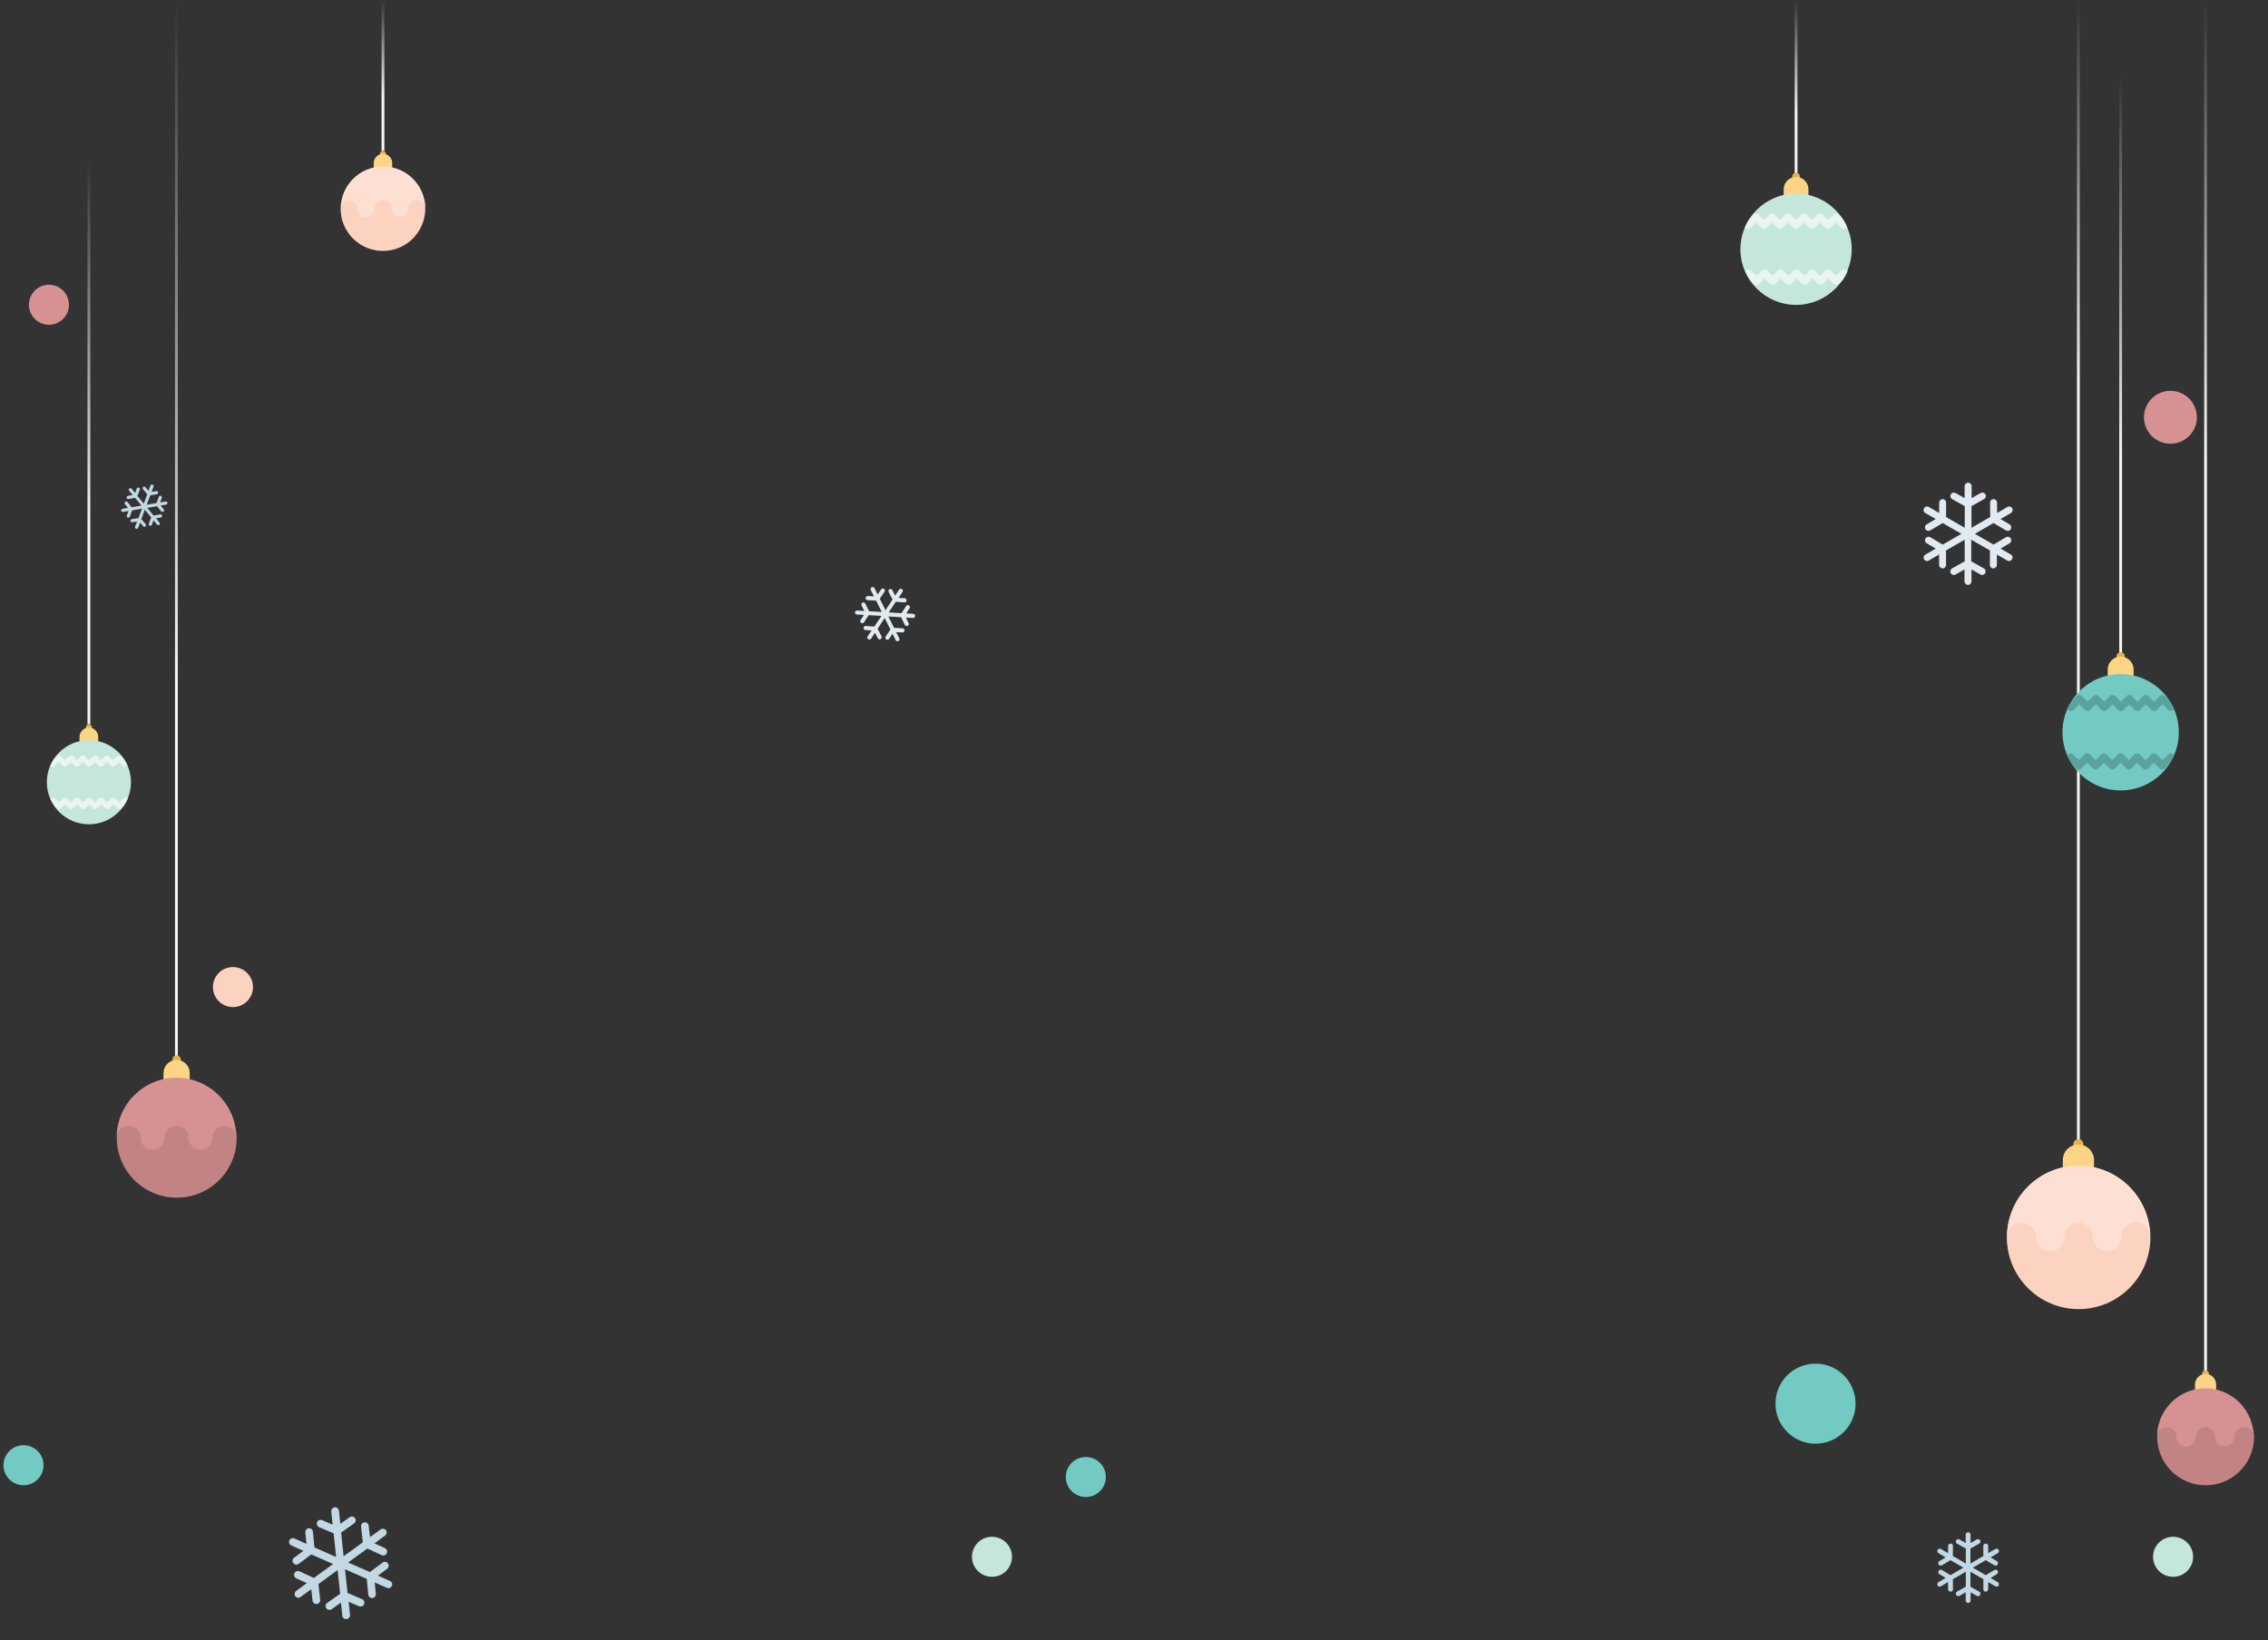 <?xml version="1.0" encoding="utf-8"?>
<!-- Generator: Adobe Illustrator 24.2.1, SVG Export Plug-In . SVG Version: 6.00 Build 0)  -->
<svg version="1.1" id="Layer_1" xmlns="http://www.w3.org/2000/svg" xmlns:xlink="http://www.w3.org/1999/xlink" x="0px" y="0px"
	 viewBox="0 0 3240 2343.3" style="enable-background:new 0 0 3240 2343.3;" xml:space="preserve">
<rect x="0" y="0" width="3240" height="2343.3" fill="#333333" stroke="none"/>
<style type="text/css">
	.st0{fill:none;stroke:url(#SVGID_1_);stroke-width:4;stroke-miterlimit:10;}
	.st1{fill:none;stroke:url(#SVGID_2_);stroke-width:4;stroke-miterlimit:10;}
	.st2{fill:none;stroke:url(#SVGID_3_);stroke-width:4;stroke-miterlimit:10;}
	.st3{fill:none;stroke:url(#SVGID_4_);stroke-width:4;stroke-miterlimit:10;}
	.st4{fill:none;stroke:url(#SVGID_5_);stroke-width:4;stroke-miterlimit:10;}
	.st5{fill:#FCD2C0;}
	.st6{fill:#73CAC3;}
	.st7{fill:#C5E6DA;}
	.st8{fill:#D69292;}
	.st9{fill:#C2D8E3;}
	.st10{fill:#E1EAF0;}
	.st11{fill:none;stroke:url(#SVGID_6_);stroke-width:4;stroke-miterlimit:10;}
	.st12{fill:none;stroke:url(#SVGID_7_);stroke-width:4;stroke-miterlimit:10;}
	.st13{fill:#E7B249;}
	.st14{fill:#FCD485;}
	.st15{fill:#C18383;}
	.st16{fill:#FDE0D3;}
	.st17{fill:#E9F5F0;}
	.st18{fill:#5CA29C;}
</style>
<linearGradient id="SVGID_1_" gradientUnits="userSpaceOnUse" x1="126.958" y1="228.642" x2="126.958" y2="1034.906">
	<stop  offset="0" style="stop-color:#F5F5F5;stop-opacity:0"/>
	<stop  offset="0.639" style="stop-color:#F5F5F5"/>
	<stop  offset="1" style="stop-color:#F5F5F5"/>
</linearGradient>
<line class="st0" x1="127" y1="1034.9" x2="127" y2="228.6"/>
<linearGradient id="SVGID_2_" gradientUnits="userSpaceOnUse" x1="3029.5" y1="107.649" x2="3029.5" y2="963.025">
	<stop  offset="0" style="stop-color:#F5F5F5;stop-opacity:0"/>
	<stop  offset="0.639" style="stop-color:#F5F5F5"/>
	<stop  offset="1" style="stop-color:#F5F5F5"/>
</linearGradient>
<line class="st1" x1="3029.5" y1="963" x2="3029.5" y2="107.6"/>
<linearGradient id="SVGID_3_" gradientUnits="userSpaceOnUse" x1="2969.104" y1="0" x2="2969.104" y2="1665.475">
	<stop  offset="0" style="stop-color:#F5F5F5;stop-opacity:0"/>
	<stop  offset="0.331" style="stop-color:#F5F5F5"/>
	<stop  offset="1" style="stop-color:#F5F5F5"/>
</linearGradient>
<line class="st2" x1="2969.1" y1="1665.5" x2="2969.1" y2="0"/>
<linearGradient id="SVGID_4_" gradientUnits="userSpaceOnUse" x1="3150.774" y1="0" x2="3150.774" y2="1976.995">
	<stop  offset="0" style="stop-color:#F5F5F5;stop-opacity:0"/>
	<stop  offset="0.331" style="stop-color:#F5F5F5"/>
	<stop  offset="1" style="stop-color:#F5F5F5"/>
</linearGradient>
<line class="st3" x1="3150.8" y1="1977" x2="3150.8" y2="0"/>
<linearGradient id="SVGID_5_" gradientUnits="userSpaceOnUse" x1="251.955" y1="3.194" x2="251.955" y2="1514.312">
	<stop  offset="0" style="stop-color:#F5F5F5;stop-opacity:0"/>
	<stop  offset="0.639" style="stop-color:#F5F5F5"/>
	<stop  offset="1" style="stop-color:#F5F5F5"/>
</linearGradient>
<line class="st4" x1="252" y1="1514.3" x2="252" y2="3.2"/>
<circle class="st5" cx="332.8" cy="1410.3" r="28.6"/>
<ellipse transform="matrix(1 -2.040437e-02 2.040437e-02 1 -42.7 1.121)" class="st6" cx="33.6" cy="2093" rx="28.6" ry="28.6"/>
<circle class="st7" cx="1417.1" cy="2224.3" r="28.6"/>
<circle class="st6" cx="1551.2" cy="2110.3" r="28.6"/>
<circle class="st8" cx="69.9" cy="435.4" r="28.6"/>
<circle class="st5" cx="2969.5" cy="1767.9" r="102.5"/>
<circle class="st7" cx="3104.4" cy="2224.3" r="28.6"/>
<circle class="st6" cx="2593.6" cy="2005.5" r="57.2"/>
<circle class="st8" cx="3100.6" cy="596.2" r="37.8"/>
<path class="st9" d="M557.2,2258.9l-17.2-7.7l13.1-9.8c2.5-1.9,2.9-5.2,1.1-7.7s-5.2-2.9-7.7-1.1l-18.1,13.5l-31-13.7l27.4-19.9
	l20.5,9.4c1,0.4,2,0.6,2.9,0.5c1.9-0.2,3.5-1.3,4.4-3.2c1.3-2.8,0-6-2.7-7.3l-15-6.8l15.2-11.1c2.5-1.9,2.9-5.2,1.3-7.6
	c-1.9-2.5-5.2-2.9-7.6-1.3l-15.2,11.1l-1.9-16.3c-0.3-3-3.1-5.2-6.1-4.8c-3,0.3-5.2,3.1-4.8,6.1l2.5,22.4l-27.4,19.9l-3.6-33.8
	l18.5-13.1c2.5-1.7,3.1-5.3,1.3-7.6c-1.7-2.5-5.3-3.1-7.6-1.3l-13.3,9.5l-2-18.7c-0.3-3-3.1-5.2-6.1-4.9s-5.2,3.1-4.9,6.1l2,18.7
	l-15-6.5c-2.8-1.1-6,0-7.2,2.8c-1.1,2.8,0,6,2.8,7.2l20.8,8.9l3.6,33.8l-31-13.7l-2.2-22.5c-0.3-3-2.9-5.2-5.9-4.9l0,0
	c-3,0.3-5.2,2.9-4.9,5.9l1.6,16.4l-17.2-7.7c-2.8-1.3-6,0-7.2,2.8c-1.3,2.8,0,6,2.8,7.2l17.2,7.7l-13.3,9.8
	c-2.5,1.9-2.9,5.2-1.1,7.7c1.1,1.6,3.1,2.4,5,2.2c0.9-0.1,1.9-0.5,2.7-1.1l18.1-13.5l31,13.7l-27.4,19.9l-20.5-9.4
	c-2.7-1.3-6,0-7.3,2.7c-1.3,2.8,0,6,2.7,7.3l15,6.8l-15.2,11.1c-2.5,1.9-2.9,5.2-1.3,7.6c1.1,1.6,3.1,2.4,5,2.2
	c0.9-0.1,1.9-0.4,2.6-1.1l15.2-11.1l1.9,16.3c0.3,3,3.1,5.1,6.1,4.8l0,0c3-0.3,5.2-3.1,4.8-6.1l-2.5-22.4l27.4-19.9l3.6,33.8
	l-18.5,13.1c-2.5,1.7-3.1,5.3-1.3,7.6c1.1,1.6,3.1,2.5,5,2.3c0.9-0.1,1.9-0.4,2.6-0.9l13.3-9.5l2,18.7c0.3,3,3.1,5.2,6.1,4.9
	c3-0.3,5.2-3.1,4.9-6.1l-2-18.7l15,6.5c0.8,0.4,1.8,0.4,2.7,0.3c1.9-0.2,3.7-1.3,4.4-3.3c1.1-2.8,0-6-2.8-7.2l-20.8-8.9l-3.6-33.8
	l31,13.7l2.2,22.5c0.3,3,2.9,5.2,5.9,4.9l0,0c3-0.3,5.2-2.9,4.9-5.9l-1.6-16.4l17.2,7.7c0.8,0.4,1.8,0.6,2.8,0.5
	c1.9-0.2,3.7-1.3,4.4-3.2C561.2,2263.4,559.9,2260.2,557.2,2258.9z"/>
<path class="st10" d="M2872.8,792.4l-14.8-8.6l12.8-7.6c2.4-1.4,3.2-4.5,1.7-6.9c-1.4-2.4-4.5-3.2-6.9-1.7l-17.7,10.5l-26.7-15.4
	l26.7-15.4l17.7,10.5c0.9,0.4,1.7,0.7,2.6,0.7c1.7,0,3.3-0.9,4.3-2.4c1.4-2.4,0.6-5.5-1.7-6.9l-12.9-7.6l14.8-8.6
	c2.4-1.4,3.2-4.5,1.9-6.8c-1.4-2.4-4.5-3.2-6.8-1.9l-14.8,8.6l-0.1-14.9c0-2.7-2.3-5-5-4.9c-2.7,0-5,2.3-4.9,5l0.1,20.6l-26.7,15.4
	v-30.9l18-10.1c2.4-1.3,3.3-4.5,1.9-6.8c-1.3-2.4-4.5-3.3-6.8-1.9l-12.9,7.3v-17.1c0-2.7-2.3-5-5-5s-5,2.3-5,5v17.1l-12.9-7.3
	c-2.4-1.3-5.5-0.6-6.8,1.9c-1.3,2.4-0.6,5.5,1.9,6.8l18,10.1v30.9l-26.7-15.4l0.1-20.6c0-2.7-2.2-5-4.9-5l0,0c-2.7,0-5,2.2-5,4.9
	l-0.1,14.9l-14.8-8.6c-2.4-1.4-5.5-0.6-6.8,1.9c-1.4,2.4-0.6,5.5,1.9,6.8l14.8,8.6l-12.9,7.6c-2.4,1.4-3.2,4.5-1.7,6.9
	c0.9,1.6,2.6,2.4,4.3,2.4c0.9,0,1.7-0.3,2.6-0.7l17.7-10.5l26.7,15.4l-26.7,15.4l-17.7-10.5c-2.3-1.4-5.5-0.6-6.9,1.7
	c-1.4,2.4-0.6,5.5,1.7,6.9l12.9,7.6l-14.8,8.6c-2.4,1.4-3.2,4.5-1.9,6.8c0.9,1.6,2.6,2.4,4.3,2.4c0.9,0,1.7-0.1,2.4-0.7l14.8-8.6
	l0.1,14.9c0,2.7,2.3,4.9,5,4.9l0,0c2.7,0,5-2.3,4.9-5l-0.1-20.6l26.7-15.4V802l-18,10.1c-2.4,1.3-3.3,4.5-1.9,6.8
	c0.9,1.6,2.6,2.6,4.3,2.6c0.9,0,1.7-0.1,2.4-0.6l12.9-7.3v17.1c0,2.7,2.3,5,5,5s5-2.3,5-5v-17.1l12.9,7.3c0.7,0.4,1.6,0.6,2.4,0.6
	c1.7,0,3.4-0.9,4.3-2.6c1.3-2.4,0.6-5.5-1.9-6.8l-18-10.1v-30.9l26.7,15.4l-0.1,20.6c0,2.7,2.2,5,4.9,5l0,0c2.7,0,5-2.2,5-4.9
	l0.1-14.9l14.8,8.6c0.7,0.4,1.6,0.7,2.4,0.7c1.7,0,3.4-0.9,4.3-2.4C2875.9,796.8,2875.1,793.8,2872.8,792.4z"/>
<path class="st9" d="M2853.9,2260.5l-10.2-6l8.9-5.3c1.7-1,2.2-3.1,1.2-4.8c-1-1.7-3.1-2.2-4.8-1.2l-12.2,7.3l-18.5-10.7l18.5-10.7
	l12.2,7.3c0.6,0.3,1.2,0.5,1.8,0.5c1.2,0,2.3-0.6,3-1.7c1-1.7,0.4-3.8-1.2-4.8l-8.9-5.3l10.2-6c1.7-1,2.2-3.1,1.3-4.7
	c-1-1.7-3.1-2.2-4.7-1.3l-10.2,6l-0.1-10.3c0-1.9-1.6-3.5-3.5-3.4c-1.9,0-3.5,1.6-3.4,3.5l0.1,14.3l-18.5,10.7v-21.4l12.5-7
	c1.7-0.9,2.3-3.1,1.3-4.7c-0.9-1.7-3.1-2.3-4.7-1.3l-8.9,5.1v-11.8c0-1.9-1.6-3.5-3.5-3.5s-3.5,1.6-3.5,3.5v11.8l-8.9-5.1
	c-1.7-0.9-3.8-0.4-4.7,1.3c-0.9,1.7-0.4,3.8,1.3,4.7l12.5,7v21.4l-18.5-10.7l0.1-14.3c0-1.9-1.5-3.5-3.4-3.5l0,0
	c-1.9,0-3.5,1.5-3.5,3.4l-0.1,10.3l-10.2-6c-1.7-1-3.8-0.4-4.7,1.3c-1,1.7-0.4,3.8,1.3,4.7l10.2,6l-8.9,5.3c-1.7,1-2.2,3.1-1.2,4.8
	c0.6,1.1,1.8,1.7,3,1.7c0.6,0,1.2-0.2,1.8-0.5l12.2-7.3l18.5,10.7l-18.5,10.7l-12.2-7.3c-1.6-1-3.8-0.4-4.8,1.2
	c-1,1.7-0.4,3.8,1.2,4.8l8.9,5.3l-10.2,6c-1.7,1-2.2,3.1-1.3,4.7c0.6,1.1,1.8,1.7,3,1.7c0.6,0,1.2-0.1,1.7-0.5l10.2-6l0.1,10.3
	c0,1.9,1.6,3.4,3.5,3.4l0,0c1.9,0,3.5-1.6,3.4-3.5l-0.1-14.3l18.5-10.7v21.4l-12.5,7c-1.7,0.9-2.3,3.1-1.3,4.7
	c0.6,1.1,1.8,1.8,3,1.8c0.6,0,1.2-0.1,1.7-0.4l8.9-5.1v11.8c0,1.9,1.6,3.5,3.5,3.5s3.5-1.6,3.5-3.5v-11.8l8.9,5.1
	c0.5,0.3,1.1,0.4,1.7,0.4c1.2,0,2.4-0.6,3-1.8c0.9-1.7,0.4-3.8-1.3-4.7l-12.5-7v-21.4l18.5,10.7l-0.1,14.3c0,1.9,1.5,3.5,3.4,3.5
	l0,0c1.9,0,3.5-1.5,3.5-3.4l0.1-10.3l10.2,6c0.5,0.3,1.1,0.5,1.7,0.5c1.2,0,2.4-0.6,3-1.7
	C2856.1,2263.5,2855.5,2261.5,2853.9,2260.5z"/>
<path class="st9" d="M227.9,746.7l-5-6.1l6.8-1.2c1.3-0.2,2.1-1.4,1.8-2.7c-0.2-1.3-1.4-2.1-2.7-1.8l-9.4,1.7l-9.1-11l14-2.4l6,7.4
	c0.3,0.3,0.6,0.6,1,0.7c0.7,0.3,1.6,0.1,2.2-0.3c1-0.8,1.1-2.3,0.4-3.3l-4.4-5.4l7.8-1.3c1.3-0.2,2.1-1.4,1.9-2.6
	c-0.2-1.3-1.4-2.1-2.6-1.9l-7.8,1.3l2.4-6.5c0.4-1.2-0.2-2.5-1.4-2.9c-1.2-0.4-2.5,0.2-2.9,1.4l-3.3,8.9l-14,2.4l5-13.4l9.4-1.5
	c1.2-0.2,2.2-1.4,1.9-2.6c-0.2-1.2-1.4-2.2-2.6-1.9l-6.8,1.1l2.8-7.4c0.4-1.2-0.2-2.5-1.4-3c-1.2-0.4-2.5,0.2-3,1.4l-2.8,7.4
	l-4.4-5.2c-0.8-0.9-2.3-1.1-3.2-0.3c-0.9,0.8-1.1,2.3-0.3,3.2l6.2,7.3l-5,13.4l-9.1-11l3.4-8.9c0.4-1.2-0.1-2.5-1.3-3l0,0
	c-1.2-0.4-2.5,0.1-3,1.3l-2.4,6.4l-5-6.1c-0.8-1-2.3-1.1-3.2-0.3c-1,0.8-1.1,2.3-0.3,3.2l5,6.1l-6.8,1.2c-1.3,0.2-2.1,1.4-1.8,2.7
	c0.1,0.8,0.7,1.5,1.5,1.7c0.4,0.1,0.8,0.1,1.2,0.1l9.4-1.7l9.1,11l-14,2.4l-6-7.4c-0.8-1-2.3-1.1-3.3-0.4c-1,0.8-1.1,2.3-0.4,3.3
	l4.4,5.4L175,727c-1.3,0.2-2.1,1.4-1.9,2.6c0.1,0.8,0.7,1.5,1.5,1.7c0.4,0.1,0.8,0.2,1.2,0.1l7.8-1.3l-2.4,6.5
	c-0.4,1.2,0.2,2.5,1.4,2.9l0,0c1.2,0.4,2.5-0.2,2.9-1.4l3.3-8.9l14-2.4l-5,13.4l-9.4,1.5c-1.2,0.2-2.2,1.4-1.9,2.6
	c0.1,0.8,0.7,1.5,1.4,1.8c0.4,0.1,0.8,0.2,1.1,0.1l6.8-1.1l-2.8,7.4c-0.4,1.2,0.2,2.5,1.4,3c1.2,0.4,2.5-0.2,3-1.4l2.8-7.4l4.4,5.2
	c0.2,0.3,0.6,0.5,0.9,0.6c0.7,0.3,1.6,0.2,2.3-0.4c0.9-0.8,1.1-2.3,0.3-3.2l-6.2-7.3l5-13.4l9.1,11l-3.4,8.9c-0.4,1.2,0.1,2.5,1.3,3
	l0,0c1.2,0.4,2.5-0.1,3-1.3l2.4-6.4l5,6.1c0.2,0.3,0.6,0.6,0.9,0.7c0.7,0.3,1.6,0.2,2.2-0.3C228.6,749.1,228.7,747.7,227.9,746.7z"
	/>
<path class="st10" d="M1284.8,912.3l-4.5-9.1l8.8,0.4c1.6,0.1,3-1.2,3.1-2.8c0.1-1.6-1.2-3-2.8-3.1l-12.1-0.6l-8.2-16.3l18.2,1.1
	l5.3,10.9c0.3,0.5,0.6,0.9,1.1,1.2c0.8,0.6,1.9,0.6,2.9,0.2c1.5-0.7,2.1-2.5,1.4-4l-3.9-7.9l10.1,0.6c1.6,0.1,3-1.2,3.2-2.7
	c0.1-1.6-1.2-3-2.7-3.2l-10.1-0.6l4.8-7.4c0.9-1.3,0.5-3.2-0.9-4c-1.3-0.9-3.2-0.5-4,0.9l-6.7,10.2l-18.2-1.1l10.1-15.2l12.2,0.9
	c1.6,0.1,3.1-1.1,3.2-2.7c0.1-1.6-1.1-3.1-2.7-3.2l-8.7-0.6l5.6-8.4c0.9-1.3,0.5-3.2-0.8-4.1c-1.3-0.9-3.2-0.5-4.1,0.8l-5.6,8.4
	l-4-7.8c-0.8-1.4-2.5-2.1-4-1.3c-1.4,0.8-2.1,2.5-1.3,4l5.6,10.8l-10.1,15.2l-8.2-16.3l6.8-10.1c0.9-1.3,0.5-3.2-0.8-4.1l0,0
	c-1.3-0.9-3.2-0.5-4.1,0.8l-4.9,7.3l-4.5-9.1c-0.7-1.5-2.5-2.1-4-1.3c-1.5,0.7-2.1,2.5-1.3,4l4.5,9.1l-8.8-0.5
	c-1.6-0.1-3,1.2-3.1,2.8c-0.1,1.1,0.5,2,1.3,2.6c0.4,0.3,0.9,0.4,1.5,0.5l12.1,0.6l8.2,16.3l-18.2-1.1l-5.3-10.9
	c-0.7-1.4-2.5-2.1-4-1.4c-1.5,0.7-2.1,2.5-1.4,4l3.9,7.9l-10.1-0.6c-1.6-0.1-3,1.2-3.2,2.7c-0.1,1.1,0.5,2,1.3,2.6
	c0.4,0.3,0.9,0.5,1.4,0.4l10.1,0.6l-4.8,7.4c-0.9,1.3-0.5,3.2,0.9,4l0,0c1.3,0.9,3.2,0.5,4-0.9l6.7-10.2l18.2,1.1l-10.1,15.2
	l-12.2-0.9c-1.6-0.1-3.1,1.1-3.2,2.7c-0.1,1.1,0.4,2.1,1.3,2.7c0.4,0.3,0.9,0.5,1.4,0.5l8.7,0.6l-5.6,8.4c-0.9,1.3-0.5,3.2,0.8,4.1
	c1.3,0.9,3.2,0.5,4.1-0.8l5.6-8.4l4,7.8c0.2,0.4,0.6,0.8,1,1.1c0.8,0.6,2,0.7,3,0.1c1.4-0.8,2.1-2.5,1.3-4l-5.6-10.8l10.1-15.2
	l8.2,16.3l-6.8,10.1c-0.9,1.3-0.5,3.2,0.8,4.1l0,0c1.3,0.9,3.2,0.5,4.1-0.8l4.9-7.3l4.5,9.1c0.2,0.4,0.6,0.9,1,1.1
	c0.8,0.6,2,0.7,2.9,0.2C1284.9,915.4,1285.5,913.7,1284.8,912.3z"/>
<linearGradient id="SVGID_6_" gradientUnits="userSpaceOnUse" x1="2565.8" y1="0" x2="2565.8" y2="252.757">
	<stop  offset="0" style="stop-color:#F5F5F5;stop-opacity:0"/>
	<stop  offset="0.639" style="stop-color:#F5F5F5"/>
	<stop  offset="1" style="stop-color:#F5F5F5"/>
</linearGradient>
<line class="st11" x1="2565.8" y1="252.8" x2="2565.8" y2="0"/>
<linearGradient id="SVGID_7_" gradientUnits="userSpaceOnUse" x1="547.096" y1="0" x2="547.096" y2="215.299">
	<stop  offset="0" style="stop-color:#F5F5F5;stop-opacity:0"/>
	<stop  offset="0.639" style="stop-color:#F5F5F5"/>
	<stop  offset="1" style="stop-color:#F5F5F5"/>
</linearGradient>
<line class="st12" x1="547.1" y1="215.3" x2="547.1" y2="0"/>
<g id="Layer_4">
</g>
<g>
	<path class="st13" d="M252.3,1526.2c-3.3,0-6-2.7-6-6v-6.4c0-3.3,2.7-6,6-6c3.3,0,6,2.7,6,6v6.4
		C258.2,1523.6,255.6,1526.2,252.3,1526.2z"/>
	<path class="st14" d="M252.3,1514.3c-10.3,0-18.7,8.4-18.7,18.7v12.8c0,3.3,2.7,6,6,6h12.8v0H265c2.5,0,4.6-1.5,5.5-3.6
		c0.3-0.7,0.5-1.5,0.5-2.3V1533C271,1522.7,262.6,1514.3,252.3,1514.3z"/>
	<path class="st15" d="M331.8,1603.3c-0.2-0.3-0.4-0.6-0.5-0.9c-0.4-0.6-0.8-1.1-1.2-1.7c-0.4-0.6-0.8-1.1-1.2-1.6
		c-7.8-10-20-16.4-33.7-16.4h0h-42.8h-42.8c-23.7,0-42.8,19.2-42.8,42.8c0,47.3,38.4,85.7,85.7,85.7c1.5,0,2.9,0,4.4-0.1
		c1.5-0.1,2.9-0.2,4.4-0.3c2.9-0.3,5.7-0.7,8.5-1.3c2.1-0.4,4.2-0.9,6.2-1.5c0.7-0.2,1.4-0.4,2-0.6c34.9-10.8,60.2-43.4,60.2-81.8
		C338,1617.4,335.7,1609.8,331.8,1603.3z"/>
	<path class="st8" d="M166.6,1625.5c0-9.5,7.7-17.1,17.1-17.1c9.5,0,17.1,7.7,17.1,17.1c0,9.5,7.7,17.1,17.1,17.1
		s17.1-7.7,17.1-17.1c0-9.5,7.7-17.1,17.1-17.1s17.1,7.7,17.1,17.1c0,9.5,7.7,17.1,17.1,17.1s17.1-7.7,17.1-17.1
		c0-9.5,7.7-17.1,17.1-17.1s17.1,7.7,17.1,17.1c0-47.3-38.4-85.7-85.7-85.7C204.9,1539.8,166.6,1578.2,166.6,1625.5L166.6,1625.5z"
		/>
</g>
<g>
	<path class="st13" d="M2969.1,1649.3c-3.9,0-7.1-3.2-7.1-7.1v-7.6c0-3.9,3.2-7.1,7.1-7.1c3.9,0,7.1,3.2,7.1,7.1v7.6
		C2976.2,1646.1,2973,1649.3,2969.1,1649.3z"/>
	<path class="st14" d="M2969.1,1635.2c-12.3,0-22.2,10-22.2,22.2v15.2c0,3.9,3.2,7.1,7.1,7.1h15.2v0h15.2c2.9,0,5.4-1.8,6.5-4.3
		c0.4-0.8,0.6-1.8,0.6-2.8v-15.2C2991.3,1645.1,2981.4,1635.2,2969.1,1635.2z"/>
	<path class="st5" d="M3063.5,1740.9c-0.2-0.3-0.4-0.7-0.6-1c-0.4-0.7-0.9-1.4-1.4-2c-0.5-0.7-1-1.3-1.5-2
		c-9.3-11.9-23.8-19.5-40-19.5h0h-50.9h-50.9c-28.1,0-50.9,22.8-50.9,50.9c0,56.2,45.6,101.8,101.8,101.8c1.8,0,3.5,0,5.2-0.1
		c1.7-0.1,3.5-0.2,5.2-0.4c3.4-0.3,6.8-0.9,10.1-1.5c2.5-0.5,4.9-1.1,7.4-1.8c0.8-0.2,1.6-0.5,2.4-0.7
		c41.4-12.9,71.5-51.5,71.5-97.2C3070.9,1757.6,3068.2,1748.6,3063.5,1740.9z"/>
	<path class="st16" d="M2867.3,1767.3c0-11.2,9.1-20.4,20.4-20.4s20.4,9.1,20.4,20.4c0,11.2,9.1,20.4,20.4,20.4s20.4-9.1,20.4-20.4
		c0-11.2,9.1-20.4,20.4-20.4c11.2,0,20.4,9.1,20.4,20.4c0,11.2,9.1,20.4,20.4,20.4s20.4-9.1,20.4-20.4c0-11.2,9.1-20.4,20.4-20.4
		s20.4,9.1,20.4,20.4c0-56.2-45.6-101.8-101.8-101.8C2912.9,1665.5,2867.3,1711,2867.3,1767.3L2867.3,1767.3z"/>
</g>
<g>
	<g>
		<path class="st13" d="M127,1048c-2.4,0-4.3-1.9-4.3-4.3v-4.6c0-2.4,1.9-4.3,4.3-4.3c2.4,0,4.3,1.9,4.3,4.3v4.6
			C131.2,1046.1,129.3,1048,127,1048z"/>
		<path class="st14" d="M127,1039.5c-7.4,0-13.4,6-13.4,13.4v9.1c0,2.4,1.9,4.3,4.3,4.3h9.1v0h9.1c1.8,0,3.3-1.1,3.9-2.6
			c0.2-0.5,0.3-1.1,0.3-1.7v-9.1C140.3,1045.5,134.3,1039.5,127,1039.5z"/>
	</g>
	<g>
		<circle class="st7" cx="127" cy="1117.6" r="60.1"/>
		<path class="st17" d="M177.7,1085.4c-0.2-0.4-0.5-0.8-0.8-1.2l-4-4c-0.8-0.8-1.8-1.2-2.8-1.2c-1.1,0-2.1,0.4-2.8,1.2l-5.8,5.8
			l-5.8-5.8c-0.8-0.8-1.8-1.2-2.8-1.2s-2.1,0.4-2.8,1.2l-5.8,5.8l-5.8-5.8c-0.8-0.8-1.8-1.2-2.8-1.2c-1.1,0-2.1,0.4-2.8,1.2
			l-5.8,5.8l-5.8-5.8c-0.8-0.8-1.8-1.2-2.8-1.2c-1.1,0-2.1,0.4-2.8,1.2l-5.8,5.8l-5.8-5.8c-0.8-0.8-1.8-1.2-2.8-1.2
			c-1.1,0-2.1,0.4-2.8,1.2l-5.8,5.8l-5.8-5.8c-0.8-0.8-1.8-1.2-2.8-1.2c-1.1,0-2.1,0.4-2.8,1.2l-4,4c-2,3.1-3.8,6.3-5.3,9.7l0.6,0.6
			c0.8,0.8,1.8,1.2,2.8,1.2c1.1,0,2.1-0.4,2.8-1.2l5.8-5.8l5.8,5.8c0.8,0.8,1.8,1.2,2.8,1.2c1.1,0,2.1-0.4,2.8-1.2l5.8-5.8l5.8,5.8
			c0.8,0.8,1.8,1.2,2.8,1.2c1.1,0,2.1-0.4,2.8-1.2l5.8-5.8l5.8,5.8c0.8,0.8,1.8,1.2,2.8,1.2c0,0,0,0,0,0l0,0c1,0,2.1-0.4,2.8-1.2
			l5.8-5.8l5.8,5.8c0.8,0.8,1.8,1.2,2.8,1.2c0,0,0,0,0,0c0,0,0,0,0,0c1.1,0,2.1-0.4,2.8-1.2l5.8-5.8l5.8,5.8
			c0.8,0.8,1.8,1.2,2.8,1.2c0,0,0,0,0,0c0,0,0,0,0,0c1.1,0,2.1-0.4,2.8-1.2l5.8-5.8l5.8,5.8c0.8,0.8,1.8,1.2,2.8,1.2c0,0,0,0,0,0
			c0,0,0,0,0,0c1.1,0,2.1-0.4,2.8-1.2l0.6-0.6C180.9,1090.9,179.4,1088.1,177.7,1085.4z"/>
		<path class="st17" d="M181.6,1140.6c-0.8-0.8-1.8-1.2-2.8-1.2c-0.1,0-0.3,0-0.4,0c-0.9,0.1-1.8,0.5-2.4,1.2l-2.9,2.9l-2.9,2.9
			l-2.9-2.9l-2.9-2.9c-0.7-0.7-1.5-1.1-2.4-1.2c-0.1,0-0.3,0-0.4,0c-0.5,0-1.1,0.1-1.5,0.3c-0.2,0.1-0.5,0.2-0.7,0.4
			c-0.2,0.1-0.4,0.3-0.6,0.5l-5.8,5.8l-5.8-5.8c-0.8-0.8-1.8-1.2-2.8-1.2c-0.1,0-0.3,0-0.4,0c-0.9,0.1-1.8,0.5-2.4,1.2l-2.9,2.9
			l-2.9,2.9l-2.9-2.9l-2.9-2.9c-0.2-0.2-0.4-0.4-0.6-0.5c-0.1-0.1-0.2-0.1-0.3-0.2c-0.2-0.1-0.5-0.2-0.7-0.3
			c-0.4-0.1-0.8-0.2-1.1-0.2c-1,0-2.1,0.4-2.8,1.2l-5.8,5.8l-5.8-5.8c-0.8-0.8-1.8-1.2-2.8-1.2c-1.1,0-2.1,0.4-2.8,1.2l-5.8,5.8
			l-5.8-5.8c-0.8-0.8-1.8-1.2-2.8-1.2c-1.1,0-2.1,0.4-2.8,1.2l-5.8,5.8l-5.8-5.8c-0.8-0.8-1.8-1.2-2.8-1.2c-1.1,0-2.1,0.4-2.8,1.2
			l-0.6,0.6c1.5,3.4,3.2,6.7,5.3,9.7l4,4c0.8,0.8,1.8,1.2,2.8,1.2c1.1,0,2.1-0.4,2.8-1.2l5.8-5.8l5.8,5.8c0.8,0.8,1.8,1.2,2.8,1.2
			c1.1,0,2.1-0.4,2.8-1.2l5.8-5.8l5.8,5.8c0.8,0.8,1.8,1.2,2.8,1.2c1.1,0,2.1-0.4,2.8-1.2l5.8-5.8l5.8,5.8c0.8,0.8,1.8,1.2,2.8,1.2
			c0,0,0,0,0,0c0,0,0,0,0,0c1.1,0,2.1-0.4,2.8-1.2l5.8-5.8l5.8,5.8c0.8,0.8,1.8,1.2,2.8,1.2c0,0,0,0,0,0c0,0,0,0,0,0
			c1.1,0,2.1-0.4,2.8-1.2l5.8-5.8l5.8,5.8c0.8,0.8,1.8,1.2,2.8,1.2c0,0,0,0,0,0s0,0,0,0c1.1,0,2.1-0.4,2.8-1.2l4-4
			c2-3.1,3.8-6.3,5.3-9.7L181.6,1140.6z"/>
	</g>
</g>
<g>
	<g>
		<path class="st13" d="M2565.8,264c-3.1,0-5.6-2.5-5.6-5.6v-6c0-3.1,2.5-5.6,5.6-5.6c3.1,0,5.6,2.5,5.6,5.6v6
			C2571.4,261.5,2568.9,264,2565.8,264z"/>
		<path class="st14" d="M2565.8,252.8c-9.8,0-17.7,7.9-17.7,17.7v12.1c0,3.1,2.5,5.6,5.6,5.6h12.1v0h12.1c2.3,0,4.3-1.4,5.2-3.4
			c0.3-0.7,0.4-1.4,0.4-2.2v-12.1C2583.5,260.7,2575.6,252.8,2565.8,252.8z"/>
	</g>
	<g>
		<circle class="st7" cx="2565.8" cy="356.1" r="79.5"/>
		<path class="st17" d="M2632.9,313.5c-0.3-0.5-0.7-1-1-1.5l-5.3-5.3c-1-1-2.4-1.6-3.8-1.6c-1.4,0-2.8,0.6-3.8,1.6l-7.6,7.6
			l-7.6-7.6c-1-1-2.4-1.6-3.8-1.6s-2.8,0.6-3.8,1.6l-7.6,7.6l-7.6-7.6c-1-1-2.4-1.6-3.8-1.6s-2.8,0.6-3.8,1.6l-7.6,7.6l-7.6-7.6
			c-1-1-2.4-1.6-3.8-1.6s-2.8,0.6-3.8,1.6l-7.6,7.6l-7.6-7.6c-1-1-2.4-1.6-3.8-1.6s-2.8,0.6-3.8,1.6l-7.6,7.6l-7.6-7.6
			c-1-1-2.4-1.6-3.8-1.6c-1.4,0-2.8,0.6-3.8,1.6l-5.3,5.3c-2.7,4-5.1,8.3-7,12.9l0.8,0.8c1,1,2.4,1.6,3.8,1.6s2.8-0.6,3.8-1.6
			l7.6-7.6l7.6,7.6c1,1,2.4,1.6,3.8,1.6s2.8-0.6,3.8-1.6l7.6-7.6l7.6,7.6c1,1,2.4,1.6,3.8,1.6c1.4,0,2.8-0.6,3.8-1.6l7.6-7.6
			l7.6,7.6c1,1,2.4,1.6,3.8,1.6c0,0,0,0,0,0v0c1.4,0,2.7-0.5,3.8-1.6l7.6-7.6l7.6,7.6c1,1,2.4,1.6,3.8,1.6c0,0,0,0,0,0c0,0,0,0,0,0
			c1.4,0,2.8-0.6,3.8-1.6l7.6-7.6l7.6,7.6c1,1,2.4,1.6,3.8,1.6c0,0,0,0,0,0c0,0,0,0,0,0c1.4,0,2.8-0.6,3.8-1.6l7.6-7.6l7.6,7.6
			c1,1,2.4,1.6,3.8,1.6c0,0,0,0,0,0c0,0,0,0,0,0c1.4,0,2.8-0.6,3.8-1.6l0.8-0.8C2637.2,320.8,2635.2,317.1,2632.9,313.5z"/>
		<path class="st17" d="M2638,386.6c-1-1-2.4-1.6-3.8-1.6c-0.2,0-0.4,0-0.5,0c-1.2,0.1-2.4,0.7-3.2,1.5l-3.8,3.8l-3.8,3.8l-3.8-3.8
			l-3.8-3.8c-0.9-0.9-2-1.4-3.2-1.5c-0.2,0-0.4,0-0.5,0c-0.7,0-1.4,0.1-2,0.4c-0.3,0.1-0.6,0.3-0.9,0.5c-0.3,0.2-0.6,0.4-0.8,0.7
			l-7.6,7.6l-7.6-7.6c-1-1-2.4-1.6-3.8-1.6c-0.2,0-0.4,0-0.5,0c-1.2,0.1-2.4,0.7-3.2,1.5l-3.8,3.8l-3.8,3.8l-3.8-3.8l-3.8-3.8
			c-0.3-0.3-0.5-0.5-0.8-0.7c-0.1-0.1-0.3-0.2-0.5-0.3c-0.3-0.2-0.6-0.3-1-0.4c-0.5-0.1-1-0.2-1.5-0.2c-1.4,0-2.7,0.5-3.8,1.6
			l-7.6,7.6l-7.6-7.6c-1-1-2.4-1.6-3.8-1.6c-1.4,0-2.8,0.6-3.8,1.6l-7.6,7.6l-7.6-7.6c-1-1-2.4-1.6-3.8-1.6c-1.4,0-2.8,0.6-3.8,1.6
			l-7.6,7.6l-7.6-7.6c-1-1-2.4-1.6-3.8-1.6c-1.4,0-2.8,0.6-3.8,1.6l-0.8,0.8c1.9,4.5,4.3,8.8,7,12.9l5.3,5.3c1,1,2.4,1.6,3.8,1.6
			c1.4,0,2.8-0.6,3.8-1.6l7.6-7.6l7.6,7.6c1,1,2.4,1.6,3.8,1.6c1.4,0,2.8-0.6,3.8-1.6l7.6-7.6l7.6,7.6c1,1,2.4,1.6,3.8,1.6
			c1.4,0,2.8-0.6,3.8-1.6l7.6-7.6l7.6,7.6c1,1,2.4,1.6,3.8,1.6c0,0,0,0,0,0c0,0,0,0,0,0c1.4,0,2.8-0.6,3.8-1.6l7.6-7.6l7.6,7.6
			c1,1,2.4,1.6,3.8,1.6c0,0,0,0,0,0c0,0,0,0,0,0c1.4,0,2.8-0.6,3.8-1.6l7.6-7.6l7.6,7.6c1,1,2.4,1.6,3.8,1.6c0,0,0,0,0,0s0,0,0,0
			c1.4,0,2.8-0.6,3.8-1.6l5.3-5.3c2.7-4,5.1-8.3,7-12.9L2638,386.6z"/>
	</g>
</g>
<g>
	<g>
		<path class="st13" d="M3029.5,949.9c-3.3,0-5.9-2.6-5.9-5.9v-6.3c0-3.3,2.6-5.9,5.9-5.9c3.3,0,5.9,2.6,5.9,5.9v6.3
			C3035.4,947.2,3032.8,949.9,3029.5,949.9z"/>
		<path class="st14" d="M3029.5,938.1c-10.2,0-18.5,8.3-18.5,18.5v12.6c0,3.3,2.6,5.9,5.9,5.9h12.6v0h12.6c2.4,0,4.5-1.5,5.4-3.6
			c0.3-0.7,0.5-1.5,0.5-2.3v-12.6C3048,946.4,3039.7,938.1,3029.5,938.1z"/>
	</g>
	<g>
		<circle class="st6" cx="3029.5" cy="1046.2" r="83.1"/>
		<path class="st18" d="M3099.6,1001.6c-0.3-0.5-0.7-1.1-1-1.6l-5.5-5.5c-1-1-2.5-1.6-3.9-1.6s-2.9,0.6-3.9,1.6l-8,8l-8-8
			c-1-1-2.5-1.6-3.9-1.6s-2.9,0.6-3.9,1.6l-8,8l-8-8c-1-1-2.5-1.6-3.9-1.6s-2.9,0.6-3.9,1.6l-8,8l-8-8c-1-1-2.5-1.6-3.9-1.6
			s-2.9,0.6-3.9,1.6l-8,8l-8-8c-1-1-2.5-1.6-3.9-1.6s-2.9,0.6-3.9,1.6l-8,8l-8-8c-1-1-2.5-1.6-3.9-1.6s-2.9,0.6-3.9,1.6l-5.5,5.5
			c-2.8,4.2-5.3,8.7-7.3,13.4l0.9,0.9c1,1,2.5,1.6,3.9,1.6s2.9-0.6,3.9-1.6l8-8l8,8c1,1,2.5,1.6,3.9,1.6s2.9-0.6,3.9-1.6l8-8l8,8
			c1,1,2.5,1.6,3.9,1.6s2.9-0.6,3.9-1.6l8-8l8,8c1.1,1.1,2.5,1.6,3.9,1.6c0,0,0,0,0,0v0c1.4,0,2.9-0.5,3.9-1.6l8-8l8,8
			c1,1,2.5,1.6,3.9,1.6c0,0,0,0,0,0s0,0,0,0c1.5,0,2.9-0.6,3.9-1.6l8-8l8,8c1,1,2.5,1.6,3.9,1.6c0,0,0,0,0,0c0,0,0,0,0,0
			c1.5,0,2.9-0.6,3.9-1.6l8-8l8,8c1,1,2.5,1.6,3.9,1.6c0,0,0,0,0,0s0,0,0,0c1.5,0,2.9-0.6,3.9-1.6l0.9-0.9
			C3104.1,1009.3,3102,1005.3,3099.6,1001.6z"/>
		<path class="st18" d="M3105,1078c-1-1-2.5-1.6-3.9-1.6c-0.2,0-0.4,0-0.6,0c-1.3,0.1-2.5,0.7-3.4,1.6l-4,4l-4,4l-4-4l-4-4
			c-0.9-0.9-2.1-1.5-3.4-1.6c-0.2,0-0.4,0-0.6,0c-0.7,0-1.5,0.1-2.1,0.4c-0.3,0.1-0.7,0.3-1,0.5c-0.3,0.2-0.6,0.4-0.8,0.7l-8,8l-8-8
			c-1-1-2.5-1.6-3.9-1.6c-0.2,0-0.4,0-0.6,0c-1.3,0.1-2.5,0.7-3.4,1.6l-4,4l-4,4l-4-4l-4-4c-0.3-0.3-0.6-0.5-0.9-0.7
			c-0.2-0.1-0.3-0.2-0.5-0.3c-0.3-0.2-0.7-0.3-1-0.4c-0.5-0.2-1.1-0.2-1.6-0.2c-1.4,0-2.9,0.5-3.9,1.6l-8,8l-8-8
			c-1-1-2.5-1.6-3.9-1.6s-2.9,0.6-3.9,1.6l-8,8l-8-8c-1-1-2.5-1.6-3.9-1.6s-2.9,0.6-3.9,1.6l-8,8l-8-8c-1-1-2.5-1.6-3.9-1.6
			s-2.9,0.6-3.9,1.6l-0.9,0.9c2,4.7,4.5,9.2,7.3,13.4l5.5,5.5c1,1,2.5,1.6,3.9,1.6s2.9-0.6,3.9-1.6l8-8l8,8c1,1,2.5,1.6,3.9,1.6
			s2.9-0.6,3.9-1.6l8-8l8,8c1,1,2.5,1.6,3.9,1.6s2.9-0.6,3.9-1.6l8-8l8,8c1,1,2.5,1.6,3.9,1.6c0,0,0,0,0,0s0,0,0,0
			c1.5,0,2.9-0.6,3.9-1.6l8-8l8,8c1,1,2.5,1.6,3.9,1.6c0,0,0,0,0,0c0,0,0,0,0,0c1.5,0,2.9-0.6,3.9-1.6l8-8l8,8c1,1,2.5,1.6,3.9,1.6
			c0,0,0,0,0,0c0,0,0,0,0,0c1.5,0,2.9-0.6,3.9-1.6l5.5-5.5c2.8-4.2,5.3-8.7,7.3-13.4L3105,1078z"/>
	</g>
</g>
<g>
	<path class="st13" d="M547.1,228.2c-2.3,0-4.2-1.9-4.2-4.2v-4.5c0-2.3,1.9-4.2,4.2-4.2s4.2,1.9,4.2,4.2v4.5
		C551.3,226.3,549.4,228.2,547.1,228.2z"/>
	<path class="st14" d="M547.1,219.8c-7.3,0-13.2,5.9-13.2,13.2v9c0,2.3,1.9,4.2,4.2,4.2h9v0h9c1.7,0,3.2-1.1,3.9-2.6
		c0.2-0.5,0.3-1.1,0.3-1.6v-9C560.3,225.7,554.4,219.8,547.1,219.8z"/>
	<path class="st5" d="M603.1,282.5c-0.1-0.2-0.3-0.4-0.4-0.6c-0.3-0.4-0.5-0.8-0.8-1.2c-0.3-0.4-0.6-0.8-0.9-1.2
		c-5.5-7-14.1-11.6-23.8-11.6h0h-30.2h-30.2c-16.7,0-30.2,13.5-30.2,30.2c0,33.4,27,60.4,60.4,60.4c1,0,2.1,0,3.1-0.1
		c1-0.1,2.1-0.1,3.1-0.2c2-0.2,4-0.5,6-0.9c1.5-0.3,2.9-0.7,4.4-1.1c0.5-0.1,1-0.3,1.4-0.4c24.6-7.6,42.5-30.6,42.5-57.7
		C607.5,292.5,605.9,287.1,603.1,282.5z"/>
	<path class="st16" d="M486.7,298.2c0-6.7,5.4-12.1,12.1-12.1s12.1,5.4,12.1,12.1s5.4,12.1,12.1,12.1c6.7,0,12.1-5.4,12.1-12.1
		c0-6.7,5.4-12.1,12.1-12.1c6.7,0,12.1,5.4,12.1,12.1s5.4,12.1,12.1,12.1c6.7,0,12.1-5.4,12.1-12.1c0-6.7,5.4-12.1,12.1-12.1
		c6.7,0,12.1,5.4,12.1,12.1c0-33.4-27-60.4-60.4-60.4C513.7,237.8,486.7,264.8,486.7,298.2L486.7,298.2z"/>
</g>
<g>
	<path class="st13" d="M3150.8,1972.6c-2.7,0-4.8-2.2-4.8-4.8v-5.2c0-2.7,2.2-4.8,4.8-4.8c2.7,0,4.8,2.2,4.8,4.8v5.2
		C3155.6,1970.4,3153.4,1972.6,3150.8,1972.6z"/>
	<path class="st14" d="M3150.8,1963c-8.3,0-15.1,6.8-15.1,15.1v10.3c0,2.7,2.2,4.8,4.8,4.8h10.3v0h10.3c2,0,3.7-1.2,4.4-2.9
		c0.2-0.6,0.4-1.2,0.4-1.9v-10.3C3165.9,1969.7,3159.1,1963,3150.8,1963z"/>
	<path class="st15" d="M3215,2034.9c-0.1-0.2-0.3-0.5-0.4-0.7c-0.3-0.5-0.6-0.9-0.9-1.4s-0.7-0.9-1-1.3
		c-6.3-8.1-16.2-13.2-27.2-13.2h0h-34.6h-34.6c-19.1,0-34.6,15.5-34.6,34.6c0,38.2,31,69.2,69.2,69.2c1.2,0,2.4,0,3.6-0.1
		c1.2-0.1,2.4-0.1,3.5-0.3c2.3-0.2,4.6-0.6,6.9-1c1.7-0.3,3.4-0.8,5-1.2c0.5-0.2,1.1-0.3,1.6-0.5c28.2-8.8,48.6-35,48.6-66.1
		C3220,2046.2,3218.2,2040.1,3215,2034.9z"/>
	<path class="st8" d="M3081.5,2052.8c0-7.6,6.2-13.8,13.8-13.8s13.8,6.2,13.8,13.8c0,7.6,6.2,13.8,13.8,13.8s13.8-6.2,13.8-13.8
		c0-7.6,6.2-13.8,13.8-13.8c7.6,0,13.8,6.2,13.8,13.8c0,7.6,6.2,13.8,13.8,13.8c7.6,0,13.8-6.2,13.8-13.8c0-7.6,6.2-13.8,13.8-13.8
		c7.6,0,13.8,6.2,13.8,13.8c0-38.2-31-69.2-69.2-69.2C3112.5,1983.6,3081.5,2014.6,3081.5,2052.8L3081.5,2052.8z"/>
</g>
</svg>
